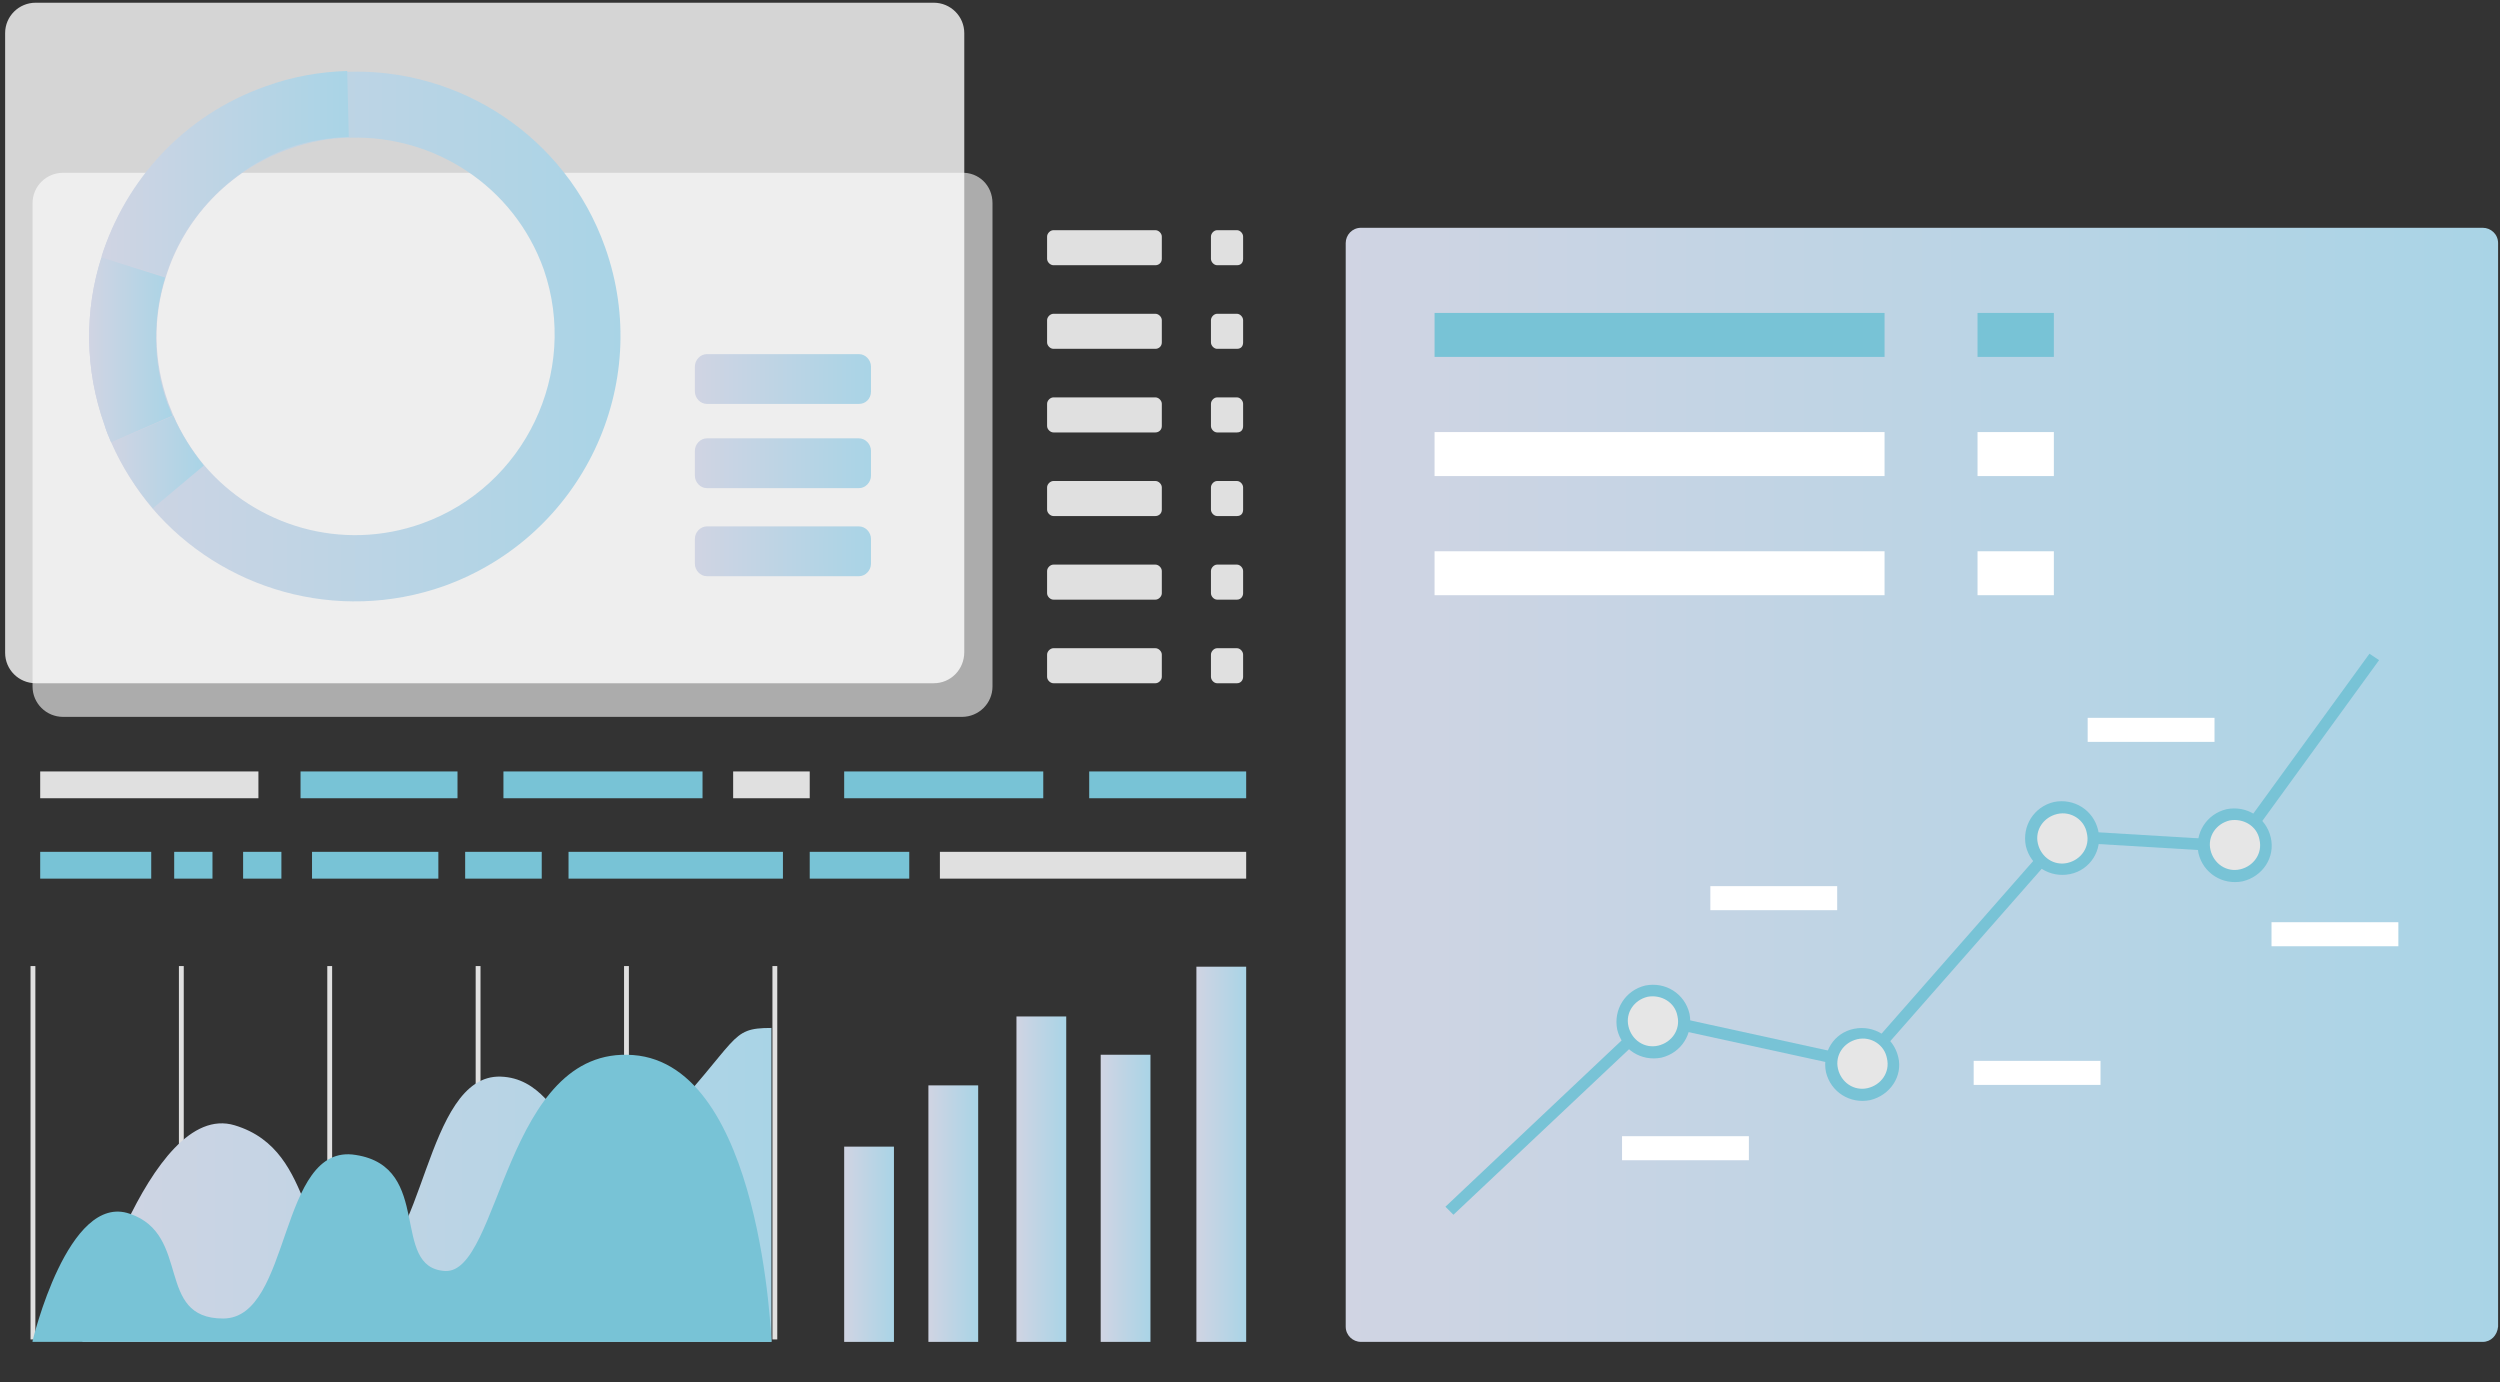 <svg width="653" height="361" fill="none" xmlns="http://www.w3.org/2000/svg"><rect width="100%" height="100%" fill="#333333" stroke="none"/><path d="M259.24 53.056v126.261c0 4.383-3.57 7.931-7.98 7.931H16.48c-4.41 0-7.98-3.548-7.98-7.931V53.057c0-4.383 3.57-7.93 7.98-7.93h234.57c4.62-.21 8.19 3.338 8.19 7.93z" fill="#E0E0E0" opacity=".7"/><path d="M648.512 350.5H355.488c-2.099 0-3.988-1.68-3.988-3.989V63.489c0-2.1 1.679-3.989 3.988-3.989h293.024c2.099 0 3.988 1.68 3.988 3.99v283.02c-.21 2.309-1.889 3.989-3.988 3.989z" fill="url(#paint0_linear)"/><path d="M243.89 178.462H9.32c-4.41 0-7.98-3.551-7.98-7.937V8.646C1.34 4.26 4.91.71 9.32.71h234.57c4.41 0 7.98 3.55 7.98 7.937v161.67c0 4.595-3.57 8.146-7.98 8.146z" fill="#fff" opacity=".79"/><path d="M224.392 105.5h-39.784c-1.658 0-3.108-1.517-3.108-3.25v-6.5c0-1.733 1.45-3.25 3.108-3.25h39.784c1.658 0 3.108 1.517 3.108 3.25v6.5c0 1.95-1.45 3.25-3.108 3.25z" fill="url(#paint1_linear)"/><path d="M224.392 127.5h-39.784c-1.658 0-3.108-1.517-3.108-3.25v-6.5c0-1.733 1.45-3.25 3.108-3.25h39.784c1.658 0 3.108 1.517 3.108 3.25v6.5c0 1.733-1.45 3.25-3.108 3.25z" fill="url(#paint2_linear)"/><path d="M224.392 150.5h-39.784c-1.658 0-3.108-1.517-3.108-3.25v-6.5c0-1.733 1.45-3.25 3.108-3.25h39.784c1.658 0 3.108 1.517 3.108 3.25v6.5c0 1.733-1.45 3.25-3.108 3.25z" fill="url(#paint3_linear)"/><path fill="#E0E0E0" d="M10.5 201.5h57v7h-57z"/><path fill="#78C3D6" d="M78.5 201.5h41v7h-41zm206 0h41v7h-41z"/><path d="M301.813 69.275h-26.66c-.826 0-1.653-.832-1.653-1.664v-5.823c0-.832.827-1.664 1.653-1.664h26.66c.827 0 1.654.832 1.654 1.664v5.823c0 1.04-.827 1.664-1.654 1.664zm0 21.838h-26.66c-.826 0-1.653-.832-1.653-1.663v-5.824c0-.832.827-1.664 1.653-1.664h26.66c.827 0 1.654.832 1.654 1.664v5.823c0 1.04-.827 1.664-1.654 1.664zm0 21.839h-26.66c-.826 0-1.653-.832-1.653-1.664v-5.824c0-.832.827-1.664 1.653-1.664h26.66c.827 0 1.654.832 1.654 1.664v5.824c0 1.04-.827 1.664-1.654 1.664zm0 21.838h-26.66c-.826 0-1.653-.832-1.653-1.664v-5.824c0-.831.827-1.663 1.653-1.663h26.66c.827 0 1.654.832 1.654 1.663v5.824c0 1.04-.827 1.664-1.654 1.664zm0 21.838h-26.66c-.826 0-1.653-.832-1.653-1.664v-5.823c0-.832.827-1.664 1.653-1.664h26.66c.827 0 1.654.832 1.654 1.664v5.823c0 .832-.827 1.664-1.654 1.664zm0 21.838h-26.66c-.826 0-1.653-.832-1.653-1.664v-5.823c0-.832.827-1.664 1.653-1.664h26.66c.827 0 1.654.832 1.654 1.664v5.823c0 .832-.827 1.664-1.654 1.664zM323.1 69.275h-5.2c-.8 0-1.6-.832-1.6-1.664v-5.823c0-.832.8-1.664 1.6-1.664h5.2c.8 0 1.6.832 1.6 1.664v5.823c0 1.04-.6 1.664-1.6 1.664zm0 21.838h-5.2c-.8 0-1.6-.832-1.6-1.663v-5.824c0-.832.8-1.664 1.6-1.664h5.2c.8 0 1.6.832 1.6 1.664v5.823c0 1.04-.6 1.664-1.6 1.664zm0 21.839h-5.2c-.8 0-1.6-.832-1.6-1.664v-5.824c0-.832.8-1.664 1.6-1.664h5.2c.8 0 1.6.832 1.6 1.664v5.824c0 1.04-.6 1.664-1.6 1.664zm0 21.838h-5.2c-.8 0-1.6-.832-1.6-1.664v-5.824c0-.831.8-1.663 1.6-1.663h5.2c.8 0 1.6.832 1.6 1.663v5.824c0 1.04-.6 1.664-1.6 1.664zm0 21.838h-5.2c-.8 0-1.6-.832-1.6-1.664v-5.823c0-.832.8-1.664 1.6-1.664h5.2c.8 0 1.6.832 1.6 1.664v5.823c0 .832-.6 1.664-1.6 1.664zm0 21.838h-5.2c-.8 0-1.6-.832-1.6-1.664v-5.823c0-.832.8-1.664 1.6-1.664h5.2c.8 0 1.6.832 1.6 1.664v5.823c0 .832-.6 1.664-1.6 1.664z" fill="#E0E0E0"/><path fill="#78C3D6" d="M131.5 201.5h52v7h-52zm89 0h52v7h-52z"/><path fill="#E0E0E0" d="M191.5 201.5h20v7h-20z"/><path fill="#78C3D6" d="M10.5 222.5h29v7h-29zm35 0h10v7h-10z"/><path fill="#E0E0E0" d="M245.5 222.5h80v7h-80z"/><path fill="#78C3D6" d="M63.5 222.5h10v7h-10zm148 0h26v7h-26zm-63 0h56v7h-56zm-27 0h20v7h-20zm-40 0h33v7h-33z"/><path fill="url(#paint4_linear)" d="M220.5 299.5h13v51h-13z"/><path fill="url(#paint5_linear)" d="M242.5 283.5h13v67h-13z"/><path fill="url(#paint6_linear)" d="M265.5 265.5h13v85h-13z"/><path fill="url(#paint7_linear)" d="M287.5 275.5h13v75h-13z"/><path fill="url(#paint8_linear)" d="M312.5 252.5h13v98h-13z"/><path fill="#E0E0E0" d="M7.974 252.337h1.264v97.523H7.974zm38.758 0h1.264v97.523h-1.264zm38.757 0h1.264v97.523h-1.264zm38.758 0h1.264v97.523h-1.264zm38.757 0h1.264v97.523h-1.264zm38.758 0h1.264v97.523h-1.264z"/><path d="M21.5 350.5s17.263-63.354 39.79-56.574c22.526 6.781 15.368 36.021 33.894 36.021 15.579 0 15.579-49.369 35.579-48.734 20 .636 18.316 37.08 40.632 13.561S190.132 268.5 201.5 268.5v82h-180z" fill="url(#paint9_linear)"/><path d="M8.5 350.29s9.24-38.935 25.411-33.252c16.171 5.471 6.51 27.359 24.362 27.359 18.06 0 14.28-46.09 34.651-42.723 20.371 3.157 8.821 29.464 23.312 30.306 14.49.842 15.54-58.928 49.142-56.402C198.98 278.103 201.5 350.5 201.5 350.5H8.5v-.21zm371.141-32.999l-2.097-2.094 53.891-50.87 54.521 11.932 52.214-59.453 45.294 2.722 35.439-48.777 2.516 1.675-36.487 50.242-45.504-2.722-52.424 59.663-54.73-11.933-52.633 49.615z" fill="#78C3D6"/><path d="M486.585 286.099c4.517 0 8.178-3.656 8.178-8.165 0-4.509-3.661-8.164-8.178-8.164-4.517 0-8.178 3.655-8.178 8.164s3.661 8.165 8.178 8.165z" fill="#E6E6E6"/><path fill-rule="evenodd" clip-rule="evenodd" d="M476.939 280.028c1.258 5.233 6.291 8.373 11.533 7.327 5.243-1.256 8.598-6.281 7.34-11.305-1.259-5.233-6.291-8.374-11.534-7.327-5.242 1.047-8.387 6.071-7.339 11.305zm3.145-.838c-.838-3.559 1.468-6.908 5.033-7.745 3.565-.838 7.13 1.465 7.759 5.024.839 3.559-1.468 6.908-5.033 7.745-3.565.838-6.92-1.465-7.759-5.024z" fill="#78C3D6"/><path d="M538.799 227.064c4.517 0 8.178-3.655 8.178-8.164s-3.661-8.165-8.178-8.165c-4.517 0-8.178 3.656-8.178 8.165 0 4.509 3.661 8.164 8.178 8.164z" fill="#E6E6E6"/><path fill-rule="evenodd" clip-rule="evenodd" d="M529.153 220.993c1.258 5.234 6.291 8.374 11.533 7.327 5.243-1.047 8.598-6.28 7.34-11.514-1.259-5.233-6.291-8.374-11.534-7.327-5.242 1.256-8.387 6.28-7.339 11.514zm3.145-.628c-.838-3.559 1.468-6.908 5.033-7.746 3.565-.837 7.13 1.466 7.759 5.025.839 3.558-1.468 6.908-5.033 7.745-3.565.838-6.92-1.465-7.759-5.024z" fill="#78C3D6"/><path d="M583.883 228.948c4.517 0 8.179-3.655 8.179-8.164s-3.662-8.165-8.179-8.165c-4.516 0-8.178 3.656-8.178 8.165 0 4.509 3.662 8.164 8.178 8.164z" fill="#E6E6E6"/><path fill-rule="evenodd" clip-rule="evenodd" d="M574.238 222.877c1.258 5.234 6.29 8.374 11.533 7.327 5.242-1.256 8.597-6.28 7.339-11.514-1.258-5.233-6.291-8.373-11.533-7.327-5.243 1.256-8.388 6.281-7.339 11.514zm3.145-.837c-.839-3.559 1.468-6.909 5.033-7.746 3.564-.628 7.129 1.465 7.758 5.024.839 3.559-1.468 6.909-5.032 7.746-3.565.837-6.92-1.465-7.759-5.024z" fill="#78C3D6"/><path d="M431.855 275.003c4.516 0 8.178-3.655 8.178-8.164s-3.662-8.164-8.178-8.164c-4.517 0-8.178 3.655-8.178 8.164s3.661 8.164 8.178 8.164z" fill="#E6E6E6"/><path fill-rule="evenodd" clip-rule="evenodd" d="M422.418 268.932c1.258 5.234 6.291 8.374 11.534 7.327 5.242-1.256 8.387-6.28 7.339-11.513-1.258-5.234-6.291-8.374-11.533-7.327-5.243 1.256-8.388 6.28-7.34 11.513zm2.936-.837c-.839-3.559 1.468-6.908 5.033-7.746 3.565-.628 7.129 1.466 7.758 5.025.839 3.558-1.467 6.908-5.032 7.745-3.565.838-6.92-1.465-7.759-5.024z" fill="#78C3D6"/><path fill="#fff" d="M423.677 296.775h33.132v6.28h-33.132zm23.066-65.315h33.132v6.28h-33.132zm68.78 45.637h33.132v6.28h-33.132zm29.777-89.599h33.132v6.28H545.3zm48.02 53.383h33.132v6.28H593.32z"/><path fill="#78C3D6" d="M374.709 81.736h117.539v11.489H374.709z"/><path fill="#fff" d="M374.709 112.86h117.539v11.489H374.709zm0 31.124h117.539v11.489H374.709z"/><path fill="#78C3D6" d="M516.53 81.736h19.939v11.489H516.53z"/><path fill="#fff" d="M516.53 112.86h19.939v11.489H516.53zm0 31.124h19.939v11.489H516.53z"/><path fill-rule="evenodd" clip-rule="evenodd" d="M90.685 18.754c29.252-1.05 57.031 16.792 67.343 45.759 12.838 35.893-5.892 75.565-42.089 88.579-27.99 9.865-58.084.84-76.182-20.361-4.21-5.037-7.997-10.915-10.733-17.212-.631-1.469-1.263-2.938-1.684-4.408-5.26-14.693-5.26-30.016-.841-43.87 6.313-19.94 21.676-36.942 42.93-44.499 6.946-2.519 14.1-3.778 21.256-3.988zm-37.46 102.643c13.47 15.952 35.987 22.879 57.032 15.323 26.937-9.656 41.037-39.462 31.777-66.33-7.786-21.83-28.621-35.054-50.507-34.424-5.261 0-10.733 1.05-15.994 2.939-15.994 5.667-27.569 18.471-32.199 33.374-3.367 10.495-3.367 21.83.632 32.955l1.262 3.149c2.105 4.827 4.84 9.235 7.997 13.014z" fill="url(#paint10_linear)"/><path d="M43.124 72.28l-16.626-5.248c6.314-19.941 21.466-36.943 42.932-44.5 6.945-2.519 14.1-3.778 21.255-3.988l.421 17.212c-5.261.21-10.733 1.05-15.994 2.939-15.784 6.087-27.358 18.681-31.988 33.584z" fill="url(#paint11_linear)"/><path d="M45.018 108.592l-15.994 6.927c-.631-1.469-1.263-2.938-1.684-4.408-5.26-14.693-5.26-30.016-.841-43.87l16.625 5.248c-3.157 10.285-3.367 21.83.631 32.955.421.84.842 2.099 1.263 3.148z" fill="url(#paint12_linear)"/><path d="M39.967 132.731c-4.42-5.037-7.997-10.915-10.733-17.212l15.994-6.927c2.105 4.828 4.84 9.026 7.997 13.015l-13.258 11.124z" fill="url(#paint13_linear)"/><defs><linearGradient id="paint0_linear" x1="351.551" y1="350.468" x2="652.378" y2="350.468" gradientUnits="userSpaceOnUse"><stop stop-color="#D0D4E3"/><stop offset="1" stop-color="#A9D4E6"/></linearGradient><linearGradient id="paint1_linear" x1="181.52" y1="105.606" x2="227.469" y2="105.606" gradientUnits="userSpaceOnUse"><stop stop-color="#D0D4E3"/><stop offset="1" stop-color="#A9D4E6"/></linearGradient><linearGradient id="paint2_linear" x1="181.52" y1="127.546" x2="227.469" y2="127.546" gradientUnits="userSpaceOnUse"><stop stop-color="#D0D4E3"/><stop offset="1" stop-color="#A9D4E6"/></linearGradient><linearGradient id="paint3_linear" x1="181.52" y1="150.484" x2="227.469" y2="150.484" gradientUnits="userSpaceOnUse"><stop stop-color="#D0D4E3"/><stop offset="1" stop-color="#A9D4E6"/></linearGradient><linearGradient id="paint4_linear" x1="220.589" y1="350.661" x2="233.614" y2="350.661" gradientUnits="userSpaceOnUse"><stop stop-color="#D0D4E3"/><stop offset="1" stop-color="#A9D4E6"/></linearGradient><linearGradient id="paint5_linear" x1="242.491" y1="350.535" x2="255.518" y2="350.535" gradientUnits="userSpaceOnUse"><stop stop-color="#D0D4E3"/><stop offset="1" stop-color="#A9D4E6"/></linearGradient><linearGradient id="paint6_linear" x1="265.395" y1="350.497" x2="278.42" y2="350.497" gradientUnits="userSpaceOnUse"><stop stop-color="#D0D4E3"/><stop offset="1" stop-color="#A9D4E6"/></linearGradient><linearGradient id="paint7_linear" x1="287.56" y1="350.64" x2="300.585" y2="350.64" gradientUnits="userSpaceOnUse"><stop stop-color="#D0D4E3"/><stop offset="1" stop-color="#A9D4E6"/></linearGradient><linearGradient id="paint8_linear" x1="312.519" y1="350.56" x2="325.544" y2="350.56" gradientUnits="userSpaceOnUse"><stop stop-color="#D0D4E3"/><stop offset="1" stop-color="#A9D4E6"/></linearGradient><linearGradient id="paint9_linear" x1="21.509" y1="350.372" x2="201.571" y2="350.372" gradientUnits="userSpaceOnUse"><stop stop-color="#D0D4E3"/><stop offset="1" stop-color="#A9D4E6"/></linearGradient><linearGradient id="paint10_linear" x1="23.361" y1="156.963" x2="162.072" y2="156.963" gradientUnits="userSpaceOnUse"><stop stop-color="#D0D4E3"/><stop offset="1" stop-color="#A9D4E6"/></linearGradient><linearGradient id="paint11_linear" x1="26.526" y1="72.393" x2="91.161" y2="72.393" gradientUnits="userSpaceOnUse"><stop stop-color="#D0D4E3"/><stop offset="1" stop-color="#A9D4E6"/></linearGradient><linearGradient id="paint12_linear" x1="23.361" y1="115.395" x2="45.051" y2="115.395" gradientUnits="userSpaceOnUse"><stop stop-color="#D0D4E3"/><stop offset="1" stop-color="#A9D4E6"/></linearGradient><linearGradient id="paint13_linear" x1="29.139" y1="132.624" x2="53.108" y2="132.624" gradientUnits="userSpaceOnUse"><stop stop-color="#D0D4E3"/><stop offset="1" stop-color="#A9D4E6"/></linearGradient></defs></svg>